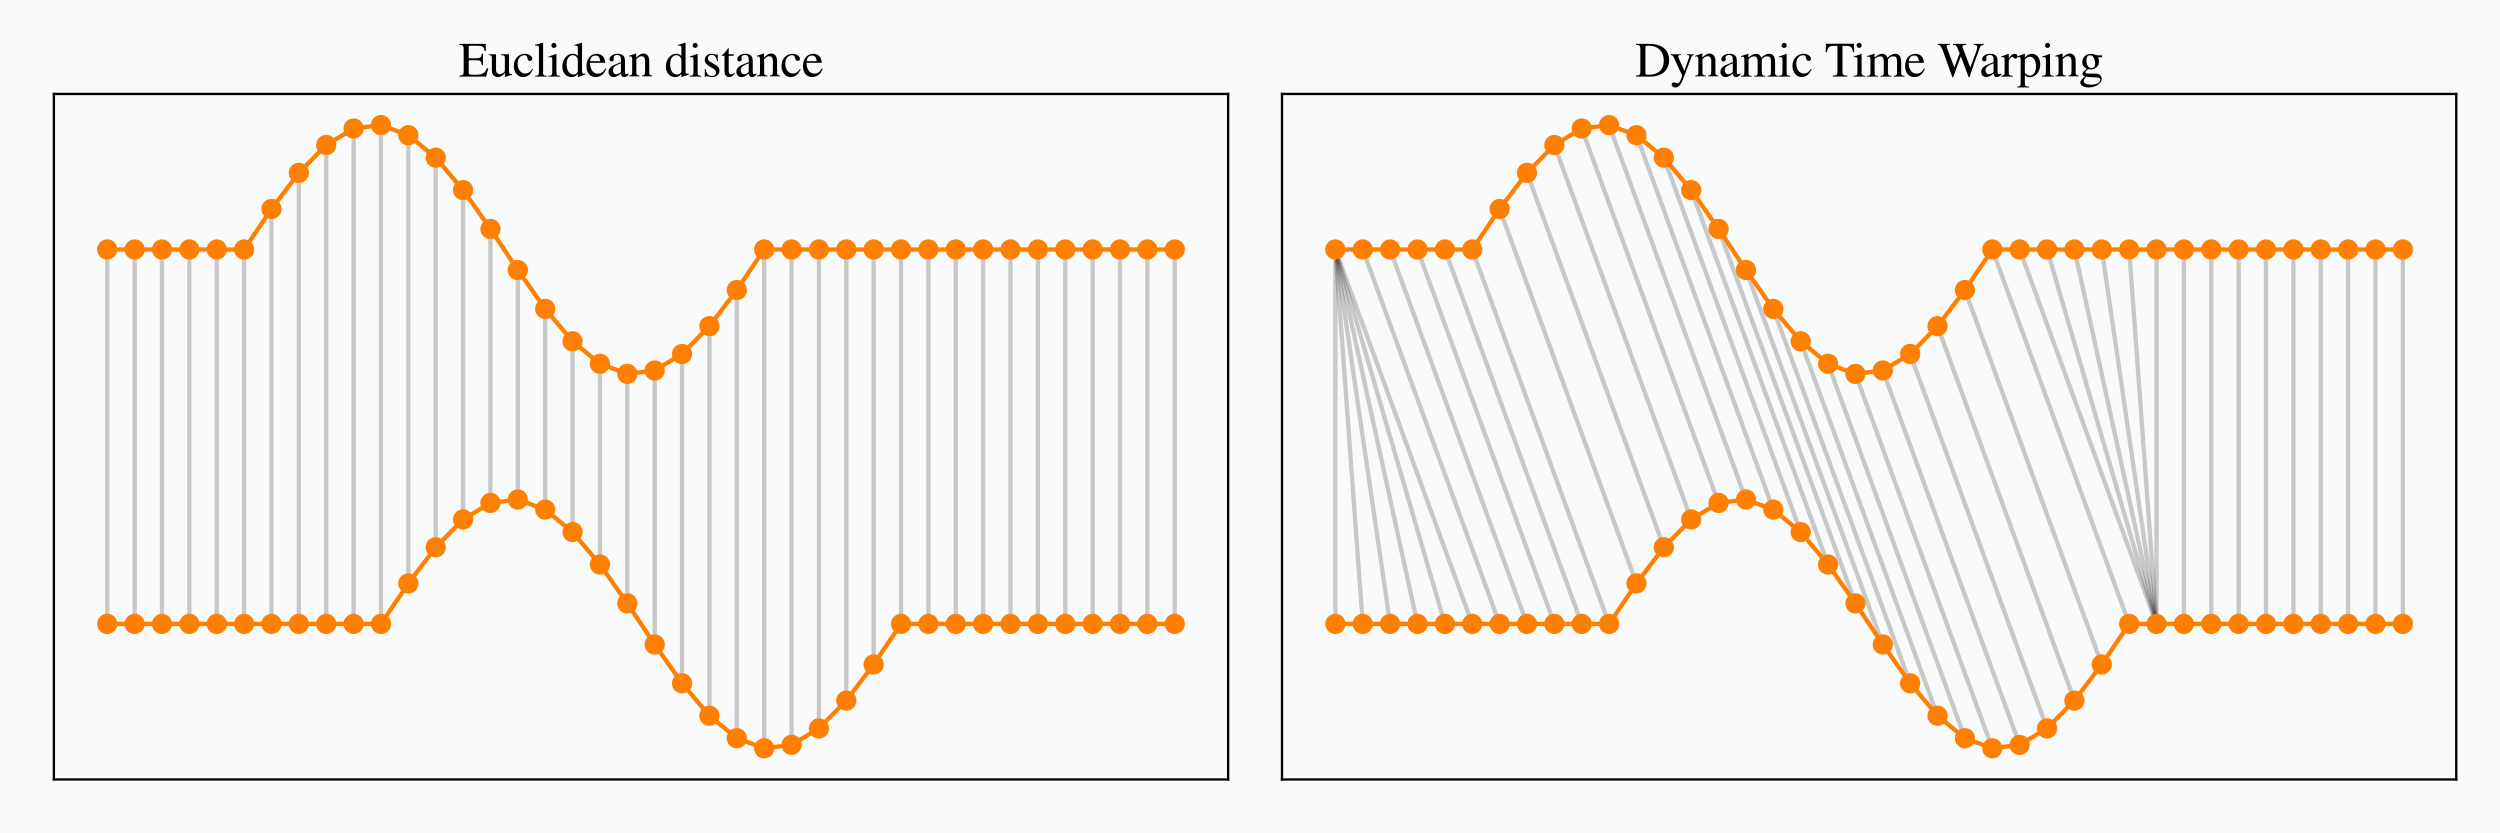 <?xml version="1.0" encoding="utf-8" standalone="no"?>
<!DOCTYPE svg PUBLIC "-//W3C//DTD SVG 1.1//EN"
  "http://www.w3.org/Graphics/SVG/1.1/DTD/svg11.dtd">
<svg height="288pt" version="1.1" viewBox="0 0 864 288" width="864pt" xmlns="http://www.w3.org/2000/svg" xmlns:xlink="http://www.w3.org/1999/xlink">
 <defs>
  <style type="text/css">*{stroke-linecap:butt;stroke-linejoin:round;}</style>
 </defs>
 <g id="figure_1">
  <g id="patch_1">
   <path d="M 0 288 
L 864 288 
L 864 0 
L 0 0 
z
" style="fill:#f9fafb;"/>
  </g>
  <g id="axes_1">
   <g id="patch_2">
    <path d="M 18.62 269.38 
L 424.44 269.38 
L 424.44 32.468 
L 18.62 32.468 
z
" style="fill:#f9fafb;"/>
   </g>
   <g id="line2d_1">
    <path clip-path="url(#p8b9b76ca3d)" d="M 37.066 86.223 
L 37.066 215.625 
" style="fill:none;stroke:#000000;stroke-linecap:square;stroke-opacity:0.2;stroke-width:1.5;"/>
   </g>
   <g id="line2d_2">
    <path clip-path="url(#p8b9b76ca3d)" d="M 46.526 86.223 
L 46.526 215.625 
" style="fill:none;stroke:#000000;stroke-linecap:square;stroke-opacity:0.2;stroke-width:1.5;"/>
   </g>
   <g id="line2d_3">
    <path clip-path="url(#p8b9b76ca3d)" d="M 55.986 86.223 
L 55.986 215.625 
" style="fill:none;stroke:#000000;stroke-linecap:square;stroke-opacity:0.2;stroke-width:1.5;"/>
   </g>
   <g id="line2d_4">
    <path clip-path="url(#p8b9b76ca3d)" d="M 65.445 86.223 
L 65.445 215.625 
" style="fill:none;stroke:#000000;stroke-linecap:square;stroke-opacity:0.2;stroke-width:1.5;"/>
   </g>
   <g id="line2d_5">
    <path clip-path="url(#p8b9b76ca3d)" d="M 74.905 86.223 
L 74.905 215.625 
" style="fill:none;stroke:#000000;stroke-linecap:square;stroke-opacity:0.2;stroke-width:1.5;"/>
   </g>
   <g id="line2d_6">
    <path clip-path="url(#p8b9b76ca3d)" d="M 84.365 86.223 
L 84.365 215.625 
" style="fill:none;stroke:#000000;stroke-linecap:square;stroke-opacity:0.2;stroke-width:1.5;"/>
   </g>
   <g id="line2d_7">
    <path clip-path="url(#p8b9b76ca3d)" d="M 93.824 72.217 
L 93.824 215.625 
" style="fill:none;stroke:#000000;stroke-linecap:square;stroke-opacity:0.2;stroke-width:1.5;"/>
   </g>
   <g id="line2d_8">
    <path clip-path="url(#p8b9b76ca3d)" d="M 103.284 59.73 
L 103.284 215.625 
" style="fill:none;stroke:#000000;stroke-linecap:square;stroke-opacity:0.2;stroke-width:1.5;"/>
   </g>
   <g id="line2d_9">
    <path clip-path="url(#p8b9b76ca3d)" d="M 112.744 50.113 
L 112.744 215.625 
" style="fill:none;stroke:#000000;stroke-linecap:square;stroke-opacity:0.2;stroke-width:1.5;"/>
   </g>
   <g id="line2d_10">
    <path clip-path="url(#p8b9b76ca3d)" d="M 122.203 44.409 
L 122.203 215.625 
" style="fill:none;stroke:#000000;stroke-linecap:square;stroke-opacity:0.2;stroke-width:1.5;"/>
   </g>
   <g id="line2d_11">
    <path clip-path="url(#p8b9b76ca3d)" d="M 131.663 43.236 
L 131.663 215.625 
" style="fill:none;stroke:#000000;stroke-linecap:square;stroke-opacity:0.2;stroke-width:1.5;"/>
   </g>
   <g id="line2d_12">
    <path clip-path="url(#p8b9b76ca3d)" d="M 141.123 46.722 
L 141.123 201.619 
" style="fill:none;stroke:#000000;stroke-linecap:square;stroke-opacity:0.2;stroke-width:1.5;"/>
   </g>
   <g id="line2d_13">
    <path clip-path="url(#p8b9b76ca3d)" d="M 150.582 54.488 
L 150.582 189.131 
" style="fill:none;stroke:#000000;stroke-linecap:square;stroke-opacity:0.2;stroke-width:1.5;"/>
   </g>
   <g id="line2d_14">
    <path clip-path="url(#p8b9b76ca3d)" d="M 160.042 65.694 
L 160.042 179.514 
" style="fill:none;stroke:#000000;stroke-linecap:square;stroke-opacity:0.2;stroke-width:1.5;"/>
   </g>
   <g id="line2d_15">
    <path clip-path="url(#p8b9b76ca3d)" d="M 169.502 79.123 
L 169.502 173.811 
" style="fill:none;stroke:#000000;stroke-linecap:square;stroke-opacity:0.2;stroke-width:1.5;"/>
   </g>
   <g id="line2d_16">
    <path clip-path="url(#p8b9b76ca3d)" d="M 178.961 93.323 
L 178.961 172.638 
" style="fill:none;stroke:#000000;stroke-linecap:square;stroke-opacity:0.2;stroke-width:1.5;"/>
   </g>
   <g id="line2d_17">
    <path clip-path="url(#p8b9b76ca3d)" d="M 188.421 106.752 
L 188.421 176.124 
" style="fill:none;stroke:#000000;stroke-linecap:square;stroke-opacity:0.2;stroke-width:1.5;"/>
   </g>
   <g id="line2d_18">
    <path clip-path="url(#p8b9b76ca3d)" d="M 197.881 117.958 
L 197.881 183.89 
" style="fill:none;stroke:#000000;stroke-linecap:square;stroke-opacity:0.2;stroke-width:1.5;"/>
   </g>
   <g id="line2d_19">
    <path clip-path="url(#p8b9b76ca3d)" d="M 207.34 125.724 
L 207.34 195.095 
" style="fill:none;stroke:#000000;stroke-linecap:square;stroke-opacity:0.2;stroke-width:1.5;"/>
   </g>
   <g id="line2d_20">
    <path clip-path="url(#p8b9b76ca3d)" d="M 216.8 129.21 
L 216.8 208.525 
" style="fill:none;stroke:#000000;stroke-linecap:square;stroke-opacity:0.2;stroke-width:1.5;"/>
   </g>
   <g id="line2d_21">
    <path clip-path="url(#p8b9b76ca3d)" d="M 226.26 128.037 
L 226.26 222.724 
" style="fill:none;stroke:#000000;stroke-linecap:square;stroke-opacity:0.2;stroke-width:1.5;"/>
   </g>
   <g id="line2d_22">
    <path clip-path="url(#p8b9b76ca3d)" d="M 235.72 122.333 
L 235.72 236.154 
" style="fill:none;stroke:#000000;stroke-linecap:square;stroke-opacity:0.2;stroke-width:1.5;"/>
   </g>
   <g id="line2d_23">
    <path clip-path="url(#p8b9b76ca3d)" d="M 245.179 112.716 
L 245.179 247.359 
" style="fill:none;stroke:#000000;stroke-linecap:square;stroke-opacity:0.2;stroke-width:1.5;"/>
   </g>
   <g id="line2d_24">
    <path clip-path="url(#p8b9b76ca3d)" d="M 254.639 100.229 
L 254.639 255.126 
" style="fill:none;stroke:#000000;stroke-linecap:square;stroke-opacity:0.2;stroke-width:1.5;"/>
   </g>
   <g id="line2d_25">
    <path clip-path="url(#p8b9b76ca3d)" d="M 264.099 86.223 
L 264.099 258.611 
" style="fill:none;stroke:#000000;stroke-linecap:square;stroke-opacity:0.2;stroke-width:1.5;"/>
   </g>
   <g id="line2d_26">
    <path clip-path="url(#p8b9b76ca3d)" d="M 273.558 86.223 
L 273.558 257.439 
" style="fill:none;stroke:#000000;stroke-linecap:square;stroke-opacity:0.2;stroke-width:1.5;"/>
   </g>
   <g id="line2d_27">
    <path clip-path="url(#p8b9b76ca3d)" d="M 283.018 86.223 
L 283.018 251.735 
" style="fill:none;stroke:#000000;stroke-linecap:square;stroke-opacity:0.2;stroke-width:1.5;"/>
   </g>
   <g id="line2d_28">
    <path clip-path="url(#p8b9b76ca3d)" d="M 292.478 86.223 
L 292.478 242.118 
" style="fill:none;stroke:#000000;stroke-linecap:square;stroke-opacity:0.2;stroke-width:1.5;"/>
   </g>
   <g id="line2d_29">
    <path clip-path="url(#p8b9b76ca3d)" d="M 301.937 86.223 
L 301.937 229.63 
" style="fill:none;stroke:#000000;stroke-linecap:square;stroke-opacity:0.2;stroke-width:1.5;"/>
   </g>
   <g id="line2d_30">
    <path clip-path="url(#p8b9b76ca3d)" d="M 311.397 86.223 
L 311.397 215.625 
" style="fill:none;stroke:#000000;stroke-linecap:square;stroke-opacity:0.2;stroke-width:1.5;"/>
   </g>
   <g id="line2d_31">
    <path clip-path="url(#p8b9b76ca3d)" d="M 320.857 86.223 
L 320.857 215.625 
" style="fill:none;stroke:#000000;stroke-linecap:square;stroke-opacity:0.2;stroke-width:1.5;"/>
   </g>
   <g id="line2d_32">
    <path clip-path="url(#p8b9b76ca3d)" d="M 330.316 86.223 
L 330.316 215.625 
" style="fill:none;stroke:#000000;stroke-linecap:square;stroke-opacity:0.2;stroke-width:1.5;"/>
   </g>
   <g id="line2d_33">
    <path clip-path="url(#p8b9b76ca3d)" d="M 339.776 86.223 
L 339.776 215.625 
" style="fill:none;stroke:#000000;stroke-linecap:square;stroke-opacity:0.2;stroke-width:1.5;"/>
   </g>
   <g id="line2d_34">
    <path clip-path="url(#p8b9b76ca3d)" d="M 349.236 86.223 
L 349.236 215.625 
" style="fill:none;stroke:#000000;stroke-linecap:square;stroke-opacity:0.2;stroke-width:1.5;"/>
   </g>
   <g id="line2d_35">
    <path clip-path="url(#p8b9b76ca3d)" d="M 358.695 86.223 
L 358.695 215.625 
" style="fill:none;stroke:#000000;stroke-linecap:square;stroke-opacity:0.2;stroke-width:1.5;"/>
   </g>
   <g id="line2d_36">
    <path clip-path="url(#p8b9b76ca3d)" d="M 368.155 86.223 
L 368.155 215.625 
" style="fill:none;stroke:#000000;stroke-linecap:square;stroke-opacity:0.2;stroke-width:1.5;"/>
   </g>
   <g id="line2d_37">
    <path clip-path="url(#p8b9b76ca3d)" d="M 377.615 86.223 
L 377.615 215.625 
" style="fill:none;stroke:#000000;stroke-linecap:square;stroke-opacity:0.2;stroke-width:1.5;"/>
   </g>
   <g id="line2d_38">
    <path clip-path="url(#p8b9b76ca3d)" d="M 387.074 86.223 
L 387.074 215.625 
" style="fill:none;stroke:#000000;stroke-linecap:square;stroke-opacity:0.2;stroke-width:1.5;"/>
   </g>
   <g id="line2d_39">
    <path clip-path="url(#p8b9b76ca3d)" d="M 396.534 86.223 
L 396.534 215.625 
" style="fill:none;stroke:#000000;stroke-linecap:square;stroke-opacity:0.2;stroke-width:1.5;"/>
   </g>
   <g id="line2d_40">
    <path clip-path="url(#p8b9b76ca3d)" d="M 405.994 86.223 
L 405.994 215.625 
" style="fill:none;stroke:#000000;stroke-linecap:square;stroke-opacity:0.2;stroke-width:1.5;"/>
   </g>
   <g id="line2d_41">
    <path clip-path="url(#p8b9b76ca3d)" d="M 37.066 86.223 
L 46.526 86.223 
L 55.986 86.223 
L 65.445 86.223 
L 74.905 86.223 
L 84.365 86.223 
L 93.824 72.217 
L 103.284 59.73 
L 112.744 50.113 
L 122.203 44.409 
L 131.663 43.236 
L 141.123 46.722 
L 150.582 54.488 
L 160.042 65.694 
L 169.502 79.123 
L 178.961 93.323 
L 188.421 106.752 
L 197.881 117.958 
L 207.34 125.724 
L 216.8 129.21 
L 226.26 128.037 
L 235.72 122.333 
L 245.179 112.716 
L 254.639 100.229 
L 264.099 86.223 
L 273.558 86.223 
L 283.018 86.223 
L 292.478 86.223 
L 301.937 86.223 
L 311.397 86.223 
L 320.857 86.223 
L 330.316 86.223 
L 339.776 86.223 
L 349.236 86.223 
L 358.695 86.223 
L 368.155 86.223 
L 377.615 86.223 
L 387.074 86.223 
L 396.534 86.223 
L 405.994 86.223 
" style="fill:none;stroke:#ff7f00;stroke-linecap:square;stroke-width:1.5;"/>
    <defs>
     <path d="M 0 3 
C 0.796 3 1.559 2.684 2.121 2.121 
C 2.684 1.559 3 0.796 3 0 
C 3 -0.796 2.684 -1.559 2.121 -2.121 
C 1.559 -2.684 0.796 -3 0 -3 
C -0.796 -3 -1.559 -2.684 -2.121 -2.121 
C -2.684 -1.559 -3 -0.796 -3 0 
C -3 0.796 -2.684 1.559 -2.121 2.121 
C -1.559 2.684 -0.796 3 0 3 
z
" id="m824c0f3d3b" style="stroke:#ff7f00;"/>
    </defs>
    <g clip-path="url(#p8b9b76ca3d)">
     <use style="fill:#ff7f00;stroke:#ff7f00;" x="37.066" xlink:href="#m824c0f3d3b" y="86.223"/>
     <use style="fill:#ff7f00;stroke:#ff7f00;" x="46.526" xlink:href="#m824c0f3d3b" y="86.223"/>
     <use style="fill:#ff7f00;stroke:#ff7f00;" x="55.986" xlink:href="#m824c0f3d3b" y="86.223"/>
     <use style="fill:#ff7f00;stroke:#ff7f00;" x="65.445" xlink:href="#m824c0f3d3b" y="86.223"/>
     <use style="fill:#ff7f00;stroke:#ff7f00;" x="74.905" xlink:href="#m824c0f3d3b" y="86.223"/>
     <use style="fill:#ff7f00;stroke:#ff7f00;" x="84.365" xlink:href="#m824c0f3d3b" y="86.223"/>
     <use style="fill:#ff7f00;stroke:#ff7f00;" x="93.824" xlink:href="#m824c0f3d3b" y="72.217"/>
     <use style="fill:#ff7f00;stroke:#ff7f00;" x="103.284" xlink:href="#m824c0f3d3b" y="59.73"/>
     <use style="fill:#ff7f00;stroke:#ff7f00;" x="112.744" xlink:href="#m824c0f3d3b" y="50.113"/>
     <use style="fill:#ff7f00;stroke:#ff7f00;" x="122.203" xlink:href="#m824c0f3d3b" y="44.409"/>
     <use style="fill:#ff7f00;stroke:#ff7f00;" x="131.663" xlink:href="#m824c0f3d3b" y="43.236"/>
     <use style="fill:#ff7f00;stroke:#ff7f00;" x="141.123" xlink:href="#m824c0f3d3b" y="46.722"/>
     <use style="fill:#ff7f00;stroke:#ff7f00;" x="150.582" xlink:href="#m824c0f3d3b" y="54.488"/>
     <use style="fill:#ff7f00;stroke:#ff7f00;" x="160.042" xlink:href="#m824c0f3d3b" y="65.694"/>
     <use style="fill:#ff7f00;stroke:#ff7f00;" x="169.502" xlink:href="#m824c0f3d3b" y="79.123"/>
     <use style="fill:#ff7f00;stroke:#ff7f00;" x="178.961" xlink:href="#m824c0f3d3b" y="93.323"/>
     <use style="fill:#ff7f00;stroke:#ff7f00;" x="188.421" xlink:href="#m824c0f3d3b" y="106.752"/>
     <use style="fill:#ff7f00;stroke:#ff7f00;" x="197.881" xlink:href="#m824c0f3d3b" y="117.958"/>
     <use style="fill:#ff7f00;stroke:#ff7f00;" x="207.34" xlink:href="#m824c0f3d3b" y="125.724"/>
     <use style="fill:#ff7f00;stroke:#ff7f00;" x="216.8" xlink:href="#m824c0f3d3b" y="129.21"/>
     <use style="fill:#ff7f00;stroke:#ff7f00;" x="226.26" xlink:href="#m824c0f3d3b" y="128.037"/>
     <use style="fill:#ff7f00;stroke:#ff7f00;" x="235.72" xlink:href="#m824c0f3d3b" y="122.333"/>
     <use style="fill:#ff7f00;stroke:#ff7f00;" x="245.179" xlink:href="#m824c0f3d3b" y="112.716"/>
     <use style="fill:#ff7f00;stroke:#ff7f00;" x="254.639" xlink:href="#m824c0f3d3b" y="100.229"/>
     <use style="fill:#ff7f00;stroke:#ff7f00;" x="264.099" xlink:href="#m824c0f3d3b" y="86.223"/>
     <use style="fill:#ff7f00;stroke:#ff7f00;" x="273.558" xlink:href="#m824c0f3d3b" y="86.223"/>
     <use style="fill:#ff7f00;stroke:#ff7f00;" x="283.018" xlink:href="#m824c0f3d3b" y="86.223"/>
     <use style="fill:#ff7f00;stroke:#ff7f00;" x="292.478" xlink:href="#m824c0f3d3b" y="86.223"/>
     <use style="fill:#ff7f00;stroke:#ff7f00;" x="301.937" xlink:href="#m824c0f3d3b" y="86.223"/>
     <use style="fill:#ff7f00;stroke:#ff7f00;" x="311.397" xlink:href="#m824c0f3d3b" y="86.223"/>
     <use style="fill:#ff7f00;stroke:#ff7f00;" x="320.857" xlink:href="#m824c0f3d3b" y="86.223"/>
     <use style="fill:#ff7f00;stroke:#ff7f00;" x="330.316" xlink:href="#m824c0f3d3b" y="86.223"/>
     <use style="fill:#ff7f00;stroke:#ff7f00;" x="339.776" xlink:href="#m824c0f3d3b" y="86.223"/>
     <use style="fill:#ff7f00;stroke:#ff7f00;" x="349.236" xlink:href="#m824c0f3d3b" y="86.223"/>
     <use style="fill:#ff7f00;stroke:#ff7f00;" x="358.695" xlink:href="#m824c0f3d3b" y="86.223"/>
     <use style="fill:#ff7f00;stroke:#ff7f00;" x="368.155" xlink:href="#m824c0f3d3b" y="86.223"/>
     <use style="fill:#ff7f00;stroke:#ff7f00;" x="377.615" xlink:href="#m824c0f3d3b" y="86.223"/>
     <use style="fill:#ff7f00;stroke:#ff7f00;" x="387.074" xlink:href="#m824c0f3d3b" y="86.223"/>
     <use style="fill:#ff7f00;stroke:#ff7f00;" x="396.534" xlink:href="#m824c0f3d3b" y="86.223"/>
     <use style="fill:#ff7f00;stroke:#ff7f00;" x="405.994" xlink:href="#m824c0f3d3b" y="86.223"/>
    </g>
   </g>
   <g id="line2d_42">
    <path clip-path="url(#p8b9b76ca3d)" d="M 37.066 215.625 
L 46.526 215.625 
L 55.986 215.625 
L 65.445 215.625 
L 74.905 215.625 
L 84.365 215.625 
L 93.824 215.625 
L 103.284 215.625 
L 112.744 215.625 
L 122.203 215.625 
L 131.663 215.625 
L 141.123 201.619 
L 150.582 189.131 
L 160.042 179.514 
L 169.502 173.811 
L 178.961 172.638 
L 188.421 176.124 
L 197.881 183.89 
L 207.34 195.095 
L 216.8 208.525 
L 226.26 222.724 
L 235.72 236.154 
L 245.179 247.359 
L 254.639 255.126 
L 264.099 258.611 
L 273.558 257.439 
L 283.018 251.735 
L 292.478 242.118 
L 301.937 229.63 
L 311.397 215.625 
L 320.857 215.625 
L 330.316 215.625 
L 339.776 215.625 
L 349.236 215.625 
L 358.695 215.625 
L 368.155 215.625 
L 377.615 215.625 
L 387.074 215.625 
L 396.534 215.625 
L 405.994 215.625 
" style="fill:none;stroke:#ff7f00;stroke-linecap:square;stroke-width:1.5;"/>
    <g clip-path="url(#p8b9b76ca3d)">
     <use style="fill:#ff7f00;stroke:#ff7f00;" x="37.066" xlink:href="#m824c0f3d3b" y="215.625"/>
     <use style="fill:#ff7f00;stroke:#ff7f00;" x="46.526" xlink:href="#m824c0f3d3b" y="215.625"/>
     <use style="fill:#ff7f00;stroke:#ff7f00;" x="55.986" xlink:href="#m824c0f3d3b" y="215.625"/>
     <use style="fill:#ff7f00;stroke:#ff7f00;" x="65.445" xlink:href="#m824c0f3d3b" y="215.625"/>
     <use style="fill:#ff7f00;stroke:#ff7f00;" x="74.905" xlink:href="#m824c0f3d3b" y="215.625"/>
     <use style="fill:#ff7f00;stroke:#ff7f00;" x="84.365" xlink:href="#m824c0f3d3b" y="215.625"/>
     <use style="fill:#ff7f00;stroke:#ff7f00;" x="93.824" xlink:href="#m824c0f3d3b" y="215.625"/>
     <use style="fill:#ff7f00;stroke:#ff7f00;" x="103.284" xlink:href="#m824c0f3d3b" y="215.625"/>
     <use style="fill:#ff7f00;stroke:#ff7f00;" x="112.744" xlink:href="#m824c0f3d3b" y="215.625"/>
     <use style="fill:#ff7f00;stroke:#ff7f00;" x="122.203" xlink:href="#m824c0f3d3b" y="215.625"/>
     <use style="fill:#ff7f00;stroke:#ff7f00;" x="131.663" xlink:href="#m824c0f3d3b" y="215.625"/>
     <use style="fill:#ff7f00;stroke:#ff7f00;" x="141.123" xlink:href="#m824c0f3d3b" y="201.619"/>
     <use style="fill:#ff7f00;stroke:#ff7f00;" x="150.582" xlink:href="#m824c0f3d3b" y="189.131"/>
     <use style="fill:#ff7f00;stroke:#ff7f00;" x="160.042" xlink:href="#m824c0f3d3b" y="179.514"/>
     <use style="fill:#ff7f00;stroke:#ff7f00;" x="169.502" xlink:href="#m824c0f3d3b" y="173.811"/>
     <use style="fill:#ff7f00;stroke:#ff7f00;" x="178.961" xlink:href="#m824c0f3d3b" y="172.638"/>
     <use style="fill:#ff7f00;stroke:#ff7f00;" x="188.421" xlink:href="#m824c0f3d3b" y="176.124"/>
     <use style="fill:#ff7f00;stroke:#ff7f00;" x="197.881" xlink:href="#m824c0f3d3b" y="183.89"/>
     <use style="fill:#ff7f00;stroke:#ff7f00;" x="207.34" xlink:href="#m824c0f3d3b" y="195.095"/>
     <use style="fill:#ff7f00;stroke:#ff7f00;" x="216.8" xlink:href="#m824c0f3d3b" y="208.525"/>
     <use style="fill:#ff7f00;stroke:#ff7f00;" x="226.26" xlink:href="#m824c0f3d3b" y="222.724"/>
     <use style="fill:#ff7f00;stroke:#ff7f00;" x="235.72" xlink:href="#m824c0f3d3b" y="236.154"/>
     <use style="fill:#ff7f00;stroke:#ff7f00;" x="245.179" xlink:href="#m824c0f3d3b" y="247.359"/>
     <use style="fill:#ff7f00;stroke:#ff7f00;" x="254.639" xlink:href="#m824c0f3d3b" y="255.126"/>
     <use style="fill:#ff7f00;stroke:#ff7f00;" x="264.099" xlink:href="#m824c0f3d3b" y="258.611"/>
     <use style="fill:#ff7f00;stroke:#ff7f00;" x="273.558" xlink:href="#m824c0f3d3b" y="257.439"/>
     <use style="fill:#ff7f00;stroke:#ff7f00;" x="283.018" xlink:href="#m824c0f3d3b" y="251.735"/>
     <use style="fill:#ff7f00;stroke:#ff7f00;" x="292.478" xlink:href="#m824c0f3d3b" y="242.118"/>
     <use style="fill:#ff7f00;stroke:#ff7f00;" x="301.937" xlink:href="#m824c0f3d3b" y="229.63"/>
     <use style="fill:#ff7f00;stroke:#ff7f00;" x="311.397" xlink:href="#m824c0f3d3b" y="215.625"/>
     <use style="fill:#ff7f00;stroke:#ff7f00;" x="320.857" xlink:href="#m824c0f3d3b" y="215.625"/>
     <use style="fill:#ff7f00;stroke:#ff7f00;" x="330.316" xlink:href="#m824c0f3d3b" y="215.625"/>
     <use style="fill:#ff7f00;stroke:#ff7f00;" x="339.776" xlink:href="#m824c0f3d3b" y="215.625"/>
     <use style="fill:#ff7f00;stroke:#ff7f00;" x="349.236" xlink:href="#m824c0f3d3b" y="215.625"/>
     <use style="fill:#ff7f00;stroke:#ff7f00;" x="358.695" xlink:href="#m824c0f3d3b" y="215.625"/>
     <use style="fill:#ff7f00;stroke:#ff7f00;" x="368.155" xlink:href="#m824c0f3d3b" y="215.625"/>
     <use style="fill:#ff7f00;stroke:#ff7f00;" x="377.615" xlink:href="#m824c0f3d3b" y="215.625"/>
     <use style="fill:#ff7f00;stroke:#ff7f00;" x="387.074" xlink:href="#m824c0f3d3b" y="215.625"/>
     <use style="fill:#ff7f00;stroke:#ff7f00;" x="396.534" xlink:href="#m824c0f3d3b" y="215.625"/>
     <use style="fill:#ff7f00;stroke:#ff7f00;" x="405.994" xlink:href="#m824c0f3d3b" y="215.625"/>
    </g>
   </g>
   <g id="matplotlib.axis_1"/>
   <g id="matplotlib.axis_2"/>
   <g id="patch_3">
    <path d="M 18.62 269.38 
L 18.62 32.468 
" style="fill:none;stroke:#000000;stroke-linecap:square;stroke-linejoin:miter;stroke-width:0.8;"/>
   </g>
   <g id="patch_4">
    <path d="M 424.44 269.38 
L 424.44 32.468 
" style="fill:none;stroke:#000000;stroke-linecap:square;stroke-linejoin:miter;stroke-width:0.8;"/>
   </g>
   <g id="patch_5">
    <path d="M 18.62 269.38 
L 424.44 269.38 
" style="fill:none;stroke:#000000;stroke-linecap:square;stroke-linejoin:miter;stroke-width:0.8;"/>
   </g>
   <g id="patch_6">
    <path d="M 18.62 32.468 
L 424.44 32.468 
" style="fill:none;stroke:#000000;stroke-linecap:square;stroke-linejoin:miter;stroke-width:0.8;"/>
   </g>
   <g id="text_1">
    <!-- Euclidean distance -->
    <g transform="translate(158.549 26.468)scale(0.168 -0.168)">
     <defs>
      <path d="M 3821 1078 
L 3642 1078 
C 3322 389 3046 237 2131 237 
L 1958 237 
C 1645 237 1376 269 1331 315 
C 1299 334 1286 404 1286 514 
L 1286 2106 
L 2272 2106 
C 2797 2106 2893 2020 2976 1472 
L 3123 1472 
L 3123 2957 
L 2976 2957 
C 2931 2703 2906 2610 2835 2523 
C 2752 2417 2573 2368 2272 2368 
L 1286 2368 
L 1286 3766 
C 1286 3943 1325 3981 1498 3981 
L 2362 3981 
C 3085 3981 3226 3886 3334 3314 
L 3494 3314 
L 3475 4224 
L 77 4224 
L 77 4102 
C 550 4064 634 3974 634 3525 
L 634 679 
C 634 230 544 134 77 134 
L 77 0 
L 3533 0 
L 3821 1078 
z
" id="NimbusRomNo9L-Regu-45" transform="scale(0.016)"/>
      <path d="M 3066 320 
L 3034 320 
C 2739 320 2669 390 2669 685 
L 2669 2880 
L 1658 2880 
L 1658 2758 
C 2054 2758 2131 2694 2131 2375 
L 2131 875 
C 2131 697 2099 607 2010 537 
C 1837 397 1638 320 1446 320 
C 1197 320 992 537 992 805 
L 992 2880 
L 58 2880 
L 58 2778 
C 365 2778 454 2682 454 2387 
L 454 770 
C 454 263 762 -64 1229 -64 
C 1466 -64 1715 38 1888 211 
L 2163 486 
L 2163 -45 
L 2189 -58 
C 2509 70 2739 141 3066 230 
L 3066 320 
z
" id="NimbusRomNo9L-Regu-75" transform="scale(0.016)"/>
      <path d="M 2547 998 
C 2240 550 2010 397 1645 397 
C 1062 397 653 909 653 1645 
C 653 2304 1005 2758 1523 2758 
C 1754 2758 1837 2688 1901 2451 
L 1939 2310 
C 1990 2131 2106 2016 2240 2016 
C 2406 2016 2547 2138 2547 2285 
C 2547 2643 2099 2944 1562 2944 
C 1248 2944 922 2816 659 2586 
C 339 2304 160 1869 160 1363 
C 160 531 666 -64 1376 -64 
C 1664 -64 1920 38 2150 237 
C 2323 390 2445 563 2637 941 
L 2547 998 
z
" id="NimbusRomNo9L-Regu-63" transform="scale(0.016)"/>
      <path d="M 122 4000 
L 160 4000 
C 230 4000 307 4000 358 4000 
C 563 4000 627 3910 627 3610 
L 627 557 
C 627 211 538 128 134 96 
L 134 0 
L 1645 0 
L 1645 109 
C 1242 109 1165 173 1165 528 
L 1165 4371 
L 1139 4384 
C 806 4275 563 4211 122 4103 
L 122 4000 
z
" id="NimbusRomNo9L-Regu-6c" transform="scale(0.016)"/>
      <path d="M 1120 2929 
L 128 2579 
L 128 2484 
L 179 2490 
C 256 2502 339 2509 397 2509 
C 550 2509 608 2406 608 2125 
L 608 640 
C 608 179 544 109 102 109 
L 102 0 
L 1619 0 
L 1619 96 
C 1197 128 1146 191 1146 650 
L 1146 2910 
L 1120 2929 
z
M 819 4352 
C 646 4352 499 4205 499 4026 
C 499 3847 640 3699 819 3699 
C 1005 3699 1152 3840 1152 4026 
C 1152 4205 1005 4352 819 4352 
z
" id="NimbusRomNo9L-Regu-69" transform="scale(0.016)"/>
      <path d="M 2202 -64 
L 3142 269 
L 3142 365 
C 3027 365 3014 365 2995 365 
C 2765 365 2714 435 2714 731 
L 2714 4364 
L 2682 4377 
C 2374 4268 2150 4204 1741 4096 
L 1741 3994 
C 1792 4000 1830 4000 1882 4000 
C 2118 4000 2176 3936 2176 3672 
L 2176 2669 
C 1933 2874 1760 2944 1504 2944 
C 768 2944 173 2221 173 1312 
C 173 493 653 -64 1357 -64 
C 1715 -64 1958 64 2176 365 
L 2176 -45 
L 2202 -64 
z
M 2176 653 
C 2176 608 2131 531 2067 461 
C 1952 333 1792 269 1606 269 
C 1075 269 723 781 723 1568 
C 723 2291 1037 2765 1523 2765 
C 1862 2765 2176 2464 2176 2125 
L 2176 653 
z
" id="NimbusRomNo9L-Regu-64" transform="scale(0.016)"/>
      <path d="M 2611 1053 
C 2304 564 2029 378 1619 378 
C 1254 378 979 564 794 930 
C 678 1174 634 1386 621 1779 
L 2592 1779 
C 2541 2193 2477 2377 2317 2581 
C 2125 2811 1830 2944 1498 2944 
C 1178 2944 877 2829 634 2611 
C 333 2349 160 1894 160 1370 
C 160 486 621 -64 1357 -64 
C 1965 -64 2445 315 2714 1008 
L 2611 1053 
z
M 634 1984 
C 704 2479 922 2714 1312 2714 
C 1702 2714 1856 2535 1939 1984 
L 634 1984 
z
" id="NimbusRomNo9L-Regu-65" transform="scale(0.016)"/>
      <path d="M 2829 423 
C 2720 333 2643 301 2547 301 
C 2400 301 2355 390 2355 672 
L 2355 1920 
C 2355 2253 2323 2438 2227 2592 
C 2086 2822 1811 2944 1434 2944 
C 832 2944 358 2630 358 2227 
C 358 2080 486 1952 634 1952 
C 787 1952 922 2080 922 2221 
C 922 2246 915 2278 909 2323 
C 896 2381 890 2432 890 2477 
C 890 2650 1094 2790 1350 2790 
C 1664 2790 1837 2605 1837 2259 
L 1837 1869 
C 851 1472 742 1421 467 1178 
C 326 1050 237 832 237 621 
C 237 218 518 -64 909 -64 
C 1190 -64 1453 70 1843 403 
C 1875 70 1990 -64 2253 -64 
C 2470 -64 2605 13 2829 256 
L 2829 423 
z
M 1837 783 
C 1837 584 1805 526 1670 449 
C 1517 359 1338 301 1203 301 
C 979 301 800 520 800 796 
L 800 822 
C 800 1201 1062 1433 1837 1715 
L 1837 783 
z
" id="NimbusRomNo9L-Regu-61" transform="scale(0.016)"/>
      <path d="M 102 2579 
C 141 2598 205 2605 275 2605 
C 454 2605 512 2509 512 2195 
L 512 608 
C 512 243 442 154 115 128 
L 115 32 
L 1472 32 
L 1472 128 
C 1146 154 1050 230 1050 461 
L 1050 2259 
C 1357 2547 1498 2624 1709 2624 
C 2022 2624 2176 2426 2176 2003 
L 2176 666 
C 2176 262 2093 154 1773 128 
L 1773 32 
L 3104 32 
L 3104 128 
C 2790 160 2714 237 2714 550 
L 2714 2016 
C 2714 2618 2432 2976 1958 2976 
C 1664 2976 1466 2867 1030 2458 
L 1030 2963 
L 986 2976 
C 672 2861 454 2790 102 2688 
L 102 2579 
z
" id="NimbusRomNo9L-Regu-6e" transform="scale(0.016)"/>
      <path d="M 2016 2010 
L 1990 2880 
L 1920 2880 
L 1907 2867 
C 1850 2822 1843 2816 1818 2816 
C 1779 2816 1715 2829 1645 2861 
C 1504 2915 1363 2944 1197 2944 
C 691 2944 326 2616 326 2154 
C 326 1796 531 1539 1075 1231 
L 1446 1020 
C 1670 892 1779 737 1779 539 
C 1779 256 1574 77 1248 77 
C 1030 77 832 159 710 298 
C 576 455 518 600 435 960 
L 333 960 
L 333 -39 
L 416 -39 
C 461 33 486 48 563 48 
C 621 48 710 35 858 -2 
C 1037 -39 1210 -64 1325 -64 
C 1818 -64 2227 308 2227 757 
C 2227 1077 2074 1289 1690 1520 
L 998 1930 
C 819 2033 723 2194 723 2367 
C 723 2624 922 2803 1216 2803 
C 1581 2803 1773 2583 1920 2010 
L 2016 2010 
z
" id="NimbusRomNo9L-Regu-73" transform="scale(0.016)"/>
      <path d="M 1632 2880 
L 986 2880 
L 986 3622 
C 986 3686 979 3706 941 3706 
C 896 3648 858 3590 813 3526 
C 570 3174 294 2867 192 2841 
C 122 2794 83 2748 83 2715 
C 83 2695 90 2682 109 2682 
L 448 2682 
L 448 751 
C 448 212 640 -64 1018 -64 
C 1331 -64 1574 90 1786 423 
L 1702 493 
C 1568 333 1459 269 1318 269 
C 1082 269 986 443 986 847 
L 986 2682 
L 1632 2682 
L 1632 2880 
z
" id="NimbusRomNo9L-Regu-74" transform="scale(0.016)"/>
     </defs>
     <use transform="scale(0.996)" xlink:href="#NimbusRomNo9L-Regu-45"/>
     <use transform="translate(60.872 0)scale(0.996)" xlink:href="#NimbusRomNo9L-Regu-75"/>
     <use transform="translate(110.685 0)scale(0.996)" xlink:href="#NimbusRomNo9L-Regu-63"/>
     <use transform="translate(154.918 0)scale(0.996)" xlink:href="#NimbusRomNo9L-Regu-6c"/>
     <use transform="translate(182.614 0)scale(0.996)" xlink:href="#NimbusRomNo9L-Regu-69"/>
     <use transform="translate(210.309 0)scale(0.996)" xlink:href="#NimbusRomNo9L-Regu-64"/>
     <use transform="translate(260.122 0)scale(0.996)" xlink:href="#NimbusRomNo9L-Regu-65"/>
     <use transform="translate(304.356 0)scale(0.996)" xlink:href="#NimbusRomNo9L-Regu-61"/>
     <use transform="translate(348.589 0)scale(0.996)" xlink:href="#NimbusRomNo9L-Regu-6e"/>
     <use transform="translate(423.309 0)scale(0.996)" xlink:href="#NimbusRomNo9L-Regu-64"/>
     <use transform="translate(473.122 0)scale(0.996)" xlink:href="#NimbusRomNo9L-Regu-69"/>
     <use transform="translate(500.817 0)scale(0.996)" xlink:href="#NimbusRomNo9L-Regu-73"/>
     <use transform="translate(539.571 0)scale(0.996)" xlink:href="#NimbusRomNo9L-Regu-74"/>
     <use transform="translate(567.266 0)scale(0.996)" xlink:href="#NimbusRomNo9L-Regu-61"/>
     <use transform="translate(611.5 0)scale(0.996)" xlink:href="#NimbusRomNo9L-Regu-6e"/>
     <use transform="translate(661.313 0)scale(0.996)" xlink:href="#NimbusRomNo9L-Regu-63"/>
     <use transform="translate(705.546 0)scale(0.996)" xlink:href="#NimbusRomNo9L-Regu-65"/>
    </g>
   </g>
  </g>
  <g id="axes_2">
   <g id="patch_7">
    <path d="M 443.06 269.38 
L 848.88 269.38 
L 848.88 32.468 
L 443.06 32.468 
z
" style="fill:#f9fafb;"/>
   </g>
   <g id="line2d_43">
    <path clip-path="url(#p7832112c49)" d="M 461.506 86.223 
L 461.506 215.625 
" style="fill:none;stroke:#000000;stroke-linecap:square;stroke-opacity:0.2;stroke-width:1.5;"/>
   </g>
   <g id="line2d_44">
    <path clip-path="url(#p7832112c49)" d="M 461.506 86.223 
L 470.966 215.625 
" style="fill:none;stroke:#000000;stroke-linecap:square;stroke-opacity:0.2;stroke-width:1.5;"/>
   </g>
   <g id="line2d_45">
    <path clip-path="url(#p7832112c49)" d="M 461.506 86.223 
L 480.426 215.625 
" style="fill:none;stroke:#000000;stroke-linecap:square;stroke-opacity:0.2;stroke-width:1.5;"/>
   </g>
   <g id="line2d_46">
    <path clip-path="url(#p7832112c49)" d="M 461.506 86.223 
L 489.885 215.625 
" style="fill:none;stroke:#000000;stroke-linecap:square;stroke-opacity:0.2;stroke-width:1.5;"/>
   </g>
   <g id="line2d_47">
    <path clip-path="url(#p7832112c49)" d="M 461.506 86.223 
L 499.345 215.625 
" style="fill:none;stroke:#000000;stroke-linecap:square;stroke-opacity:0.2;stroke-width:1.5;"/>
   </g>
   <g id="line2d_48">
    <path clip-path="url(#p7832112c49)" d="M 461.506 86.223 
L 508.805 215.625 
" style="fill:none;stroke:#000000;stroke-linecap:square;stroke-opacity:0.2;stroke-width:1.5;"/>
   </g>
   <g id="line2d_49">
    <path clip-path="url(#p7832112c49)" d="M 470.966 86.223 
L 518.264 215.625 
" style="fill:none;stroke:#000000;stroke-linecap:square;stroke-opacity:0.2;stroke-width:1.5;"/>
   </g>
   <g id="line2d_50">
    <path clip-path="url(#p7832112c49)" d="M 480.426 86.223 
L 527.724 215.625 
" style="fill:none;stroke:#000000;stroke-linecap:square;stroke-opacity:0.2;stroke-width:1.5;"/>
   </g>
   <g id="line2d_51">
    <path clip-path="url(#p7832112c49)" d="M 489.885 86.223 
L 537.184 215.625 
" style="fill:none;stroke:#000000;stroke-linecap:square;stroke-opacity:0.2;stroke-width:1.5;"/>
   </g>
   <g id="line2d_52">
    <path clip-path="url(#p7832112c49)" d="M 499.345 86.223 
L 546.643 215.625 
" style="fill:none;stroke:#000000;stroke-linecap:square;stroke-opacity:0.2;stroke-width:1.5;"/>
   </g>
   <g id="line2d_53">
    <path clip-path="url(#p7832112c49)" d="M 508.805 86.223 
L 556.103 215.625 
" style="fill:none;stroke:#000000;stroke-linecap:square;stroke-opacity:0.2;stroke-width:1.5;"/>
   </g>
   <g id="line2d_54">
    <path clip-path="url(#p7832112c49)" d="M 518.264 72.217 
L 565.563 201.619 
" style="fill:none;stroke:#000000;stroke-linecap:square;stroke-opacity:0.2;stroke-width:1.5;"/>
   </g>
   <g id="line2d_55">
    <path clip-path="url(#p7832112c49)" d="M 527.724 59.73 
L 575.022 189.131 
" style="fill:none;stroke:#000000;stroke-linecap:square;stroke-opacity:0.2;stroke-width:1.5;"/>
   </g>
   <g id="line2d_56">
    <path clip-path="url(#p7832112c49)" d="M 537.184 50.113 
L 584.482 179.514 
" style="fill:none;stroke:#000000;stroke-linecap:square;stroke-opacity:0.2;stroke-width:1.5;"/>
   </g>
   <g id="line2d_57">
    <path clip-path="url(#p7832112c49)" d="M 546.643 44.409 
L 593.942 173.811 
" style="fill:none;stroke:#000000;stroke-linecap:square;stroke-opacity:0.2;stroke-width:1.5;"/>
   </g>
   <g id="line2d_58">
    <path clip-path="url(#p7832112c49)" d="M 556.103 43.236 
L 603.401 172.638 
" style="fill:none;stroke:#000000;stroke-linecap:square;stroke-opacity:0.2;stroke-width:1.5;"/>
   </g>
   <g id="line2d_59">
    <path clip-path="url(#p7832112c49)" d="M 565.563 46.722 
L 612.861 176.124 
" style="fill:none;stroke:#000000;stroke-linecap:square;stroke-opacity:0.2;stroke-width:1.5;"/>
   </g>
   <g id="line2d_60">
    <path clip-path="url(#p7832112c49)" d="M 575.022 54.488 
L 622.321 183.89 
" style="fill:none;stroke:#000000;stroke-linecap:square;stroke-opacity:0.2;stroke-width:1.5;"/>
   </g>
   <g id="line2d_61">
    <path clip-path="url(#p7832112c49)" d="M 584.482 65.694 
L 631.78 195.095 
" style="fill:none;stroke:#000000;stroke-linecap:square;stroke-opacity:0.2;stroke-width:1.5;"/>
   </g>
   <g id="line2d_62">
    <path clip-path="url(#p7832112c49)" d="M 593.942 79.123 
L 641.24 208.525 
" style="fill:none;stroke:#000000;stroke-linecap:square;stroke-opacity:0.2;stroke-width:1.5;"/>
   </g>
   <g id="line2d_63">
    <path clip-path="url(#p7832112c49)" d="M 603.401 93.323 
L 650.7 222.724 
" style="fill:none;stroke:#000000;stroke-linecap:square;stroke-opacity:0.2;stroke-width:1.5;"/>
   </g>
   <g id="line2d_64">
    <path clip-path="url(#p7832112c49)" d="M 612.861 106.752 
L 660.16 236.154 
" style="fill:none;stroke:#000000;stroke-linecap:square;stroke-opacity:0.2;stroke-width:1.5;"/>
   </g>
   <g id="line2d_65">
    <path clip-path="url(#p7832112c49)" d="M 622.321 117.958 
L 669.619 247.359 
" style="fill:none;stroke:#000000;stroke-linecap:square;stroke-opacity:0.2;stroke-width:1.5;"/>
   </g>
   <g id="line2d_66">
    <path clip-path="url(#p7832112c49)" d="M 631.78 125.724 
L 679.079 255.126 
" style="fill:none;stroke:#000000;stroke-linecap:square;stroke-opacity:0.2;stroke-width:1.5;"/>
   </g>
   <g id="line2d_67">
    <path clip-path="url(#p7832112c49)" d="M 641.24 129.21 
L 688.539 258.611 
" style="fill:none;stroke:#000000;stroke-linecap:square;stroke-opacity:0.2;stroke-width:1.5;"/>
   </g>
   <g id="line2d_68">
    <path clip-path="url(#p7832112c49)" d="M 650.7 128.037 
L 697.998 257.439 
" style="fill:none;stroke:#000000;stroke-linecap:square;stroke-opacity:0.2;stroke-width:1.5;"/>
   </g>
   <g id="line2d_69">
    <path clip-path="url(#p7832112c49)" d="M 660.16 122.333 
L 707.458 251.735 
" style="fill:none;stroke:#000000;stroke-linecap:square;stroke-opacity:0.2;stroke-width:1.5;"/>
   </g>
   <g id="line2d_70">
    <path clip-path="url(#p7832112c49)" d="M 669.619 112.716 
L 716.918 242.118 
" style="fill:none;stroke:#000000;stroke-linecap:square;stroke-opacity:0.2;stroke-width:1.5;"/>
   </g>
   <g id="line2d_71">
    <path clip-path="url(#p7832112c49)" d="M 679.079 100.229 
L 726.377 229.63 
" style="fill:none;stroke:#000000;stroke-linecap:square;stroke-opacity:0.2;stroke-width:1.5;"/>
   </g>
   <g id="line2d_72">
    <path clip-path="url(#p7832112c49)" d="M 688.539 86.223 
L 735.837 215.625 
" style="fill:none;stroke:#000000;stroke-linecap:square;stroke-opacity:0.2;stroke-width:1.5;"/>
   </g>
   <g id="line2d_73">
    <path clip-path="url(#p7832112c49)" d="M 697.998 86.223 
L 745.297 215.625 
" style="fill:none;stroke:#000000;stroke-linecap:square;stroke-opacity:0.2;stroke-width:1.5;"/>
   </g>
   <g id="line2d_74">
    <path clip-path="url(#p7832112c49)" d="M 707.458 86.223 
L 745.297 215.625 
" style="fill:none;stroke:#000000;stroke-linecap:square;stroke-opacity:0.2;stroke-width:1.5;"/>
   </g>
   <g id="line2d_75">
    <path clip-path="url(#p7832112c49)" d="M 716.918 86.223 
L 745.297 215.625 
" style="fill:none;stroke:#000000;stroke-linecap:square;stroke-opacity:0.2;stroke-width:1.5;"/>
   </g>
   <g id="line2d_76">
    <path clip-path="url(#p7832112c49)" d="M 726.377 86.223 
L 745.297 215.625 
" style="fill:none;stroke:#000000;stroke-linecap:square;stroke-opacity:0.2;stroke-width:1.5;"/>
   </g>
   <g id="line2d_77">
    <path clip-path="url(#p7832112c49)" d="M 735.837 86.223 
L 745.297 215.625 
" style="fill:none;stroke:#000000;stroke-linecap:square;stroke-opacity:0.2;stroke-width:1.5;"/>
   </g>
   <g id="line2d_78">
    <path clip-path="url(#p7832112c49)" d="M 745.297 86.223 
L 745.297 215.625 
" style="fill:none;stroke:#000000;stroke-linecap:square;stroke-opacity:0.2;stroke-width:1.5;"/>
   </g>
   <g id="line2d_79">
    <path clip-path="url(#p7832112c49)" d="M 754.756 86.223 
L 754.756 215.625 
" style="fill:none;stroke:#000000;stroke-linecap:square;stroke-opacity:0.2;stroke-width:1.5;"/>
   </g>
   <g id="line2d_80">
    <path clip-path="url(#p7832112c49)" d="M 764.216 86.223 
L 764.216 215.625 
" style="fill:none;stroke:#000000;stroke-linecap:square;stroke-opacity:0.2;stroke-width:1.5;"/>
   </g>
   <g id="line2d_81">
    <path clip-path="url(#p7832112c49)" d="M 773.676 86.223 
L 773.676 215.625 
" style="fill:none;stroke:#000000;stroke-linecap:square;stroke-opacity:0.2;stroke-width:1.5;"/>
   </g>
   <g id="line2d_82">
    <path clip-path="url(#p7832112c49)" d="M 783.135 86.223 
L 783.135 215.625 
" style="fill:none;stroke:#000000;stroke-linecap:square;stroke-opacity:0.2;stroke-width:1.5;"/>
   </g>
   <g id="line2d_83">
    <path clip-path="url(#p7832112c49)" d="M 792.595 86.223 
L 792.595 215.625 
" style="fill:none;stroke:#000000;stroke-linecap:square;stroke-opacity:0.2;stroke-width:1.5;"/>
   </g>
   <g id="line2d_84">
    <path clip-path="url(#p7832112c49)" d="M 802.055 86.223 
L 802.055 215.625 
" style="fill:none;stroke:#000000;stroke-linecap:square;stroke-opacity:0.2;stroke-width:1.5;"/>
   </g>
   <g id="line2d_85">
    <path clip-path="url(#p7832112c49)" d="M 811.514 86.223 
L 811.514 215.625 
" style="fill:none;stroke:#000000;stroke-linecap:square;stroke-opacity:0.2;stroke-width:1.5;"/>
   </g>
   <g id="line2d_86">
    <path clip-path="url(#p7832112c49)" d="M 820.974 86.223 
L 820.974 215.625 
" style="fill:none;stroke:#000000;stroke-linecap:square;stroke-opacity:0.2;stroke-width:1.5;"/>
   </g>
   <g id="line2d_87">
    <path clip-path="url(#p7832112c49)" d="M 830.434 86.223 
L 830.434 215.625 
" style="fill:none;stroke:#000000;stroke-linecap:square;stroke-opacity:0.2;stroke-width:1.5;"/>
   </g>
   <g id="line2d_88">
    <path clip-path="url(#p7832112c49)" d="M 461.506 86.223 
L 470.966 86.223 
L 480.426 86.223 
L 489.885 86.223 
L 499.345 86.223 
L 508.805 86.223 
L 518.264 72.217 
L 527.724 59.73 
L 537.184 50.113 
L 546.643 44.409 
L 556.103 43.236 
L 565.563 46.722 
L 575.022 54.488 
L 584.482 65.694 
L 593.942 79.123 
L 603.401 93.323 
L 612.861 106.752 
L 622.321 117.958 
L 631.78 125.724 
L 641.24 129.21 
L 650.7 128.037 
L 660.16 122.333 
L 669.619 112.716 
L 679.079 100.229 
L 688.539 86.223 
L 697.998 86.223 
L 707.458 86.223 
L 716.918 86.223 
L 726.377 86.223 
L 735.837 86.223 
L 745.297 86.223 
L 754.756 86.223 
L 764.216 86.223 
L 773.676 86.223 
L 783.135 86.223 
L 792.595 86.223 
L 802.055 86.223 
L 811.514 86.223 
L 820.974 86.223 
L 830.434 86.223 
" style="fill:none;stroke:#ff7f00;stroke-linecap:square;stroke-width:1.5;"/>
    <g clip-path="url(#p7832112c49)">
     <use style="fill:#ff7f00;stroke:#ff7f00;" x="461.506" xlink:href="#m824c0f3d3b" y="86.223"/>
     <use style="fill:#ff7f00;stroke:#ff7f00;" x="470.966" xlink:href="#m824c0f3d3b" y="86.223"/>
     <use style="fill:#ff7f00;stroke:#ff7f00;" x="480.426" xlink:href="#m824c0f3d3b" y="86.223"/>
     <use style="fill:#ff7f00;stroke:#ff7f00;" x="489.885" xlink:href="#m824c0f3d3b" y="86.223"/>
     <use style="fill:#ff7f00;stroke:#ff7f00;" x="499.345" xlink:href="#m824c0f3d3b" y="86.223"/>
     <use style="fill:#ff7f00;stroke:#ff7f00;" x="508.805" xlink:href="#m824c0f3d3b" y="86.223"/>
     <use style="fill:#ff7f00;stroke:#ff7f00;" x="518.264" xlink:href="#m824c0f3d3b" y="72.217"/>
     <use style="fill:#ff7f00;stroke:#ff7f00;" x="527.724" xlink:href="#m824c0f3d3b" y="59.73"/>
     <use style="fill:#ff7f00;stroke:#ff7f00;" x="537.184" xlink:href="#m824c0f3d3b" y="50.113"/>
     <use style="fill:#ff7f00;stroke:#ff7f00;" x="546.643" xlink:href="#m824c0f3d3b" y="44.409"/>
     <use style="fill:#ff7f00;stroke:#ff7f00;" x="556.103" xlink:href="#m824c0f3d3b" y="43.236"/>
     <use style="fill:#ff7f00;stroke:#ff7f00;" x="565.563" xlink:href="#m824c0f3d3b" y="46.722"/>
     <use style="fill:#ff7f00;stroke:#ff7f00;" x="575.022" xlink:href="#m824c0f3d3b" y="54.488"/>
     <use style="fill:#ff7f00;stroke:#ff7f00;" x="584.482" xlink:href="#m824c0f3d3b" y="65.694"/>
     <use style="fill:#ff7f00;stroke:#ff7f00;" x="593.942" xlink:href="#m824c0f3d3b" y="79.123"/>
     <use style="fill:#ff7f00;stroke:#ff7f00;" x="603.401" xlink:href="#m824c0f3d3b" y="93.323"/>
     <use style="fill:#ff7f00;stroke:#ff7f00;" x="612.861" xlink:href="#m824c0f3d3b" y="106.752"/>
     <use style="fill:#ff7f00;stroke:#ff7f00;" x="622.321" xlink:href="#m824c0f3d3b" y="117.958"/>
     <use style="fill:#ff7f00;stroke:#ff7f00;" x="631.78" xlink:href="#m824c0f3d3b" y="125.724"/>
     <use style="fill:#ff7f00;stroke:#ff7f00;" x="641.24" xlink:href="#m824c0f3d3b" y="129.21"/>
     <use style="fill:#ff7f00;stroke:#ff7f00;" x="650.7" xlink:href="#m824c0f3d3b" y="128.037"/>
     <use style="fill:#ff7f00;stroke:#ff7f00;" x="660.16" xlink:href="#m824c0f3d3b" y="122.333"/>
     <use style="fill:#ff7f00;stroke:#ff7f00;" x="669.619" xlink:href="#m824c0f3d3b" y="112.716"/>
     <use style="fill:#ff7f00;stroke:#ff7f00;" x="679.079" xlink:href="#m824c0f3d3b" y="100.229"/>
     <use style="fill:#ff7f00;stroke:#ff7f00;" x="688.539" xlink:href="#m824c0f3d3b" y="86.223"/>
     <use style="fill:#ff7f00;stroke:#ff7f00;" x="697.998" xlink:href="#m824c0f3d3b" y="86.223"/>
     <use style="fill:#ff7f00;stroke:#ff7f00;" x="707.458" xlink:href="#m824c0f3d3b" y="86.223"/>
     <use style="fill:#ff7f00;stroke:#ff7f00;" x="716.918" xlink:href="#m824c0f3d3b" y="86.223"/>
     <use style="fill:#ff7f00;stroke:#ff7f00;" x="726.377" xlink:href="#m824c0f3d3b" y="86.223"/>
     <use style="fill:#ff7f00;stroke:#ff7f00;" x="735.837" xlink:href="#m824c0f3d3b" y="86.223"/>
     <use style="fill:#ff7f00;stroke:#ff7f00;" x="745.297" xlink:href="#m824c0f3d3b" y="86.223"/>
     <use style="fill:#ff7f00;stroke:#ff7f00;" x="754.756" xlink:href="#m824c0f3d3b" y="86.223"/>
     <use style="fill:#ff7f00;stroke:#ff7f00;" x="764.216" xlink:href="#m824c0f3d3b" y="86.223"/>
     <use style="fill:#ff7f00;stroke:#ff7f00;" x="773.676" xlink:href="#m824c0f3d3b" y="86.223"/>
     <use style="fill:#ff7f00;stroke:#ff7f00;" x="783.135" xlink:href="#m824c0f3d3b" y="86.223"/>
     <use style="fill:#ff7f00;stroke:#ff7f00;" x="792.595" xlink:href="#m824c0f3d3b" y="86.223"/>
     <use style="fill:#ff7f00;stroke:#ff7f00;" x="802.055" xlink:href="#m824c0f3d3b" y="86.223"/>
     <use style="fill:#ff7f00;stroke:#ff7f00;" x="811.514" xlink:href="#m824c0f3d3b" y="86.223"/>
     <use style="fill:#ff7f00;stroke:#ff7f00;" x="820.974" xlink:href="#m824c0f3d3b" y="86.223"/>
     <use style="fill:#ff7f00;stroke:#ff7f00;" x="830.434" xlink:href="#m824c0f3d3b" y="86.223"/>
    </g>
   </g>
   <g id="line2d_89">
    <path clip-path="url(#p7832112c49)" d="M 461.506 215.625 
L 470.966 215.625 
L 480.426 215.625 
L 489.885 215.625 
L 499.345 215.625 
L 508.805 215.625 
L 518.264 215.625 
L 527.724 215.625 
L 537.184 215.625 
L 546.643 215.625 
L 556.103 215.625 
L 565.563 201.619 
L 575.022 189.131 
L 584.482 179.514 
L 593.942 173.811 
L 603.401 172.638 
L 612.861 176.124 
L 622.321 183.89 
L 631.78 195.095 
L 641.24 208.525 
L 650.7 222.724 
L 660.16 236.154 
L 669.619 247.359 
L 679.079 255.126 
L 688.539 258.611 
L 697.998 257.439 
L 707.458 251.735 
L 716.918 242.118 
L 726.377 229.63 
L 735.837 215.625 
L 745.297 215.625 
L 754.756 215.625 
L 764.216 215.625 
L 773.676 215.625 
L 783.135 215.625 
L 792.595 215.625 
L 802.055 215.625 
L 811.514 215.625 
L 820.974 215.625 
L 830.434 215.625 
" style="fill:none;stroke:#ff7f00;stroke-linecap:square;stroke-width:1.5;"/>
    <g clip-path="url(#p7832112c49)">
     <use style="fill:#ff7f00;stroke:#ff7f00;" x="461.506" xlink:href="#m824c0f3d3b" y="215.625"/>
     <use style="fill:#ff7f00;stroke:#ff7f00;" x="470.966" xlink:href="#m824c0f3d3b" y="215.625"/>
     <use style="fill:#ff7f00;stroke:#ff7f00;" x="480.426" xlink:href="#m824c0f3d3b" y="215.625"/>
     <use style="fill:#ff7f00;stroke:#ff7f00;" x="489.885" xlink:href="#m824c0f3d3b" y="215.625"/>
     <use style="fill:#ff7f00;stroke:#ff7f00;" x="499.345" xlink:href="#m824c0f3d3b" y="215.625"/>
     <use style="fill:#ff7f00;stroke:#ff7f00;" x="508.805" xlink:href="#m824c0f3d3b" y="215.625"/>
     <use style="fill:#ff7f00;stroke:#ff7f00;" x="518.264" xlink:href="#m824c0f3d3b" y="215.625"/>
     <use style="fill:#ff7f00;stroke:#ff7f00;" x="527.724" xlink:href="#m824c0f3d3b" y="215.625"/>
     <use style="fill:#ff7f00;stroke:#ff7f00;" x="537.184" xlink:href="#m824c0f3d3b" y="215.625"/>
     <use style="fill:#ff7f00;stroke:#ff7f00;" x="546.643" xlink:href="#m824c0f3d3b" y="215.625"/>
     <use style="fill:#ff7f00;stroke:#ff7f00;" x="556.103" xlink:href="#m824c0f3d3b" y="215.625"/>
     <use style="fill:#ff7f00;stroke:#ff7f00;" x="565.563" xlink:href="#m824c0f3d3b" y="201.619"/>
     <use style="fill:#ff7f00;stroke:#ff7f00;" x="575.022" xlink:href="#m824c0f3d3b" y="189.131"/>
     <use style="fill:#ff7f00;stroke:#ff7f00;" x="584.482" xlink:href="#m824c0f3d3b" y="179.514"/>
     <use style="fill:#ff7f00;stroke:#ff7f00;" x="593.942" xlink:href="#m824c0f3d3b" y="173.811"/>
     <use style="fill:#ff7f00;stroke:#ff7f00;" x="603.401" xlink:href="#m824c0f3d3b" y="172.638"/>
     <use style="fill:#ff7f00;stroke:#ff7f00;" x="612.861" xlink:href="#m824c0f3d3b" y="176.124"/>
     <use style="fill:#ff7f00;stroke:#ff7f00;" x="622.321" xlink:href="#m824c0f3d3b" y="183.89"/>
     <use style="fill:#ff7f00;stroke:#ff7f00;" x="631.78" xlink:href="#m824c0f3d3b" y="195.095"/>
     <use style="fill:#ff7f00;stroke:#ff7f00;" x="641.24" xlink:href="#m824c0f3d3b" y="208.525"/>
     <use style="fill:#ff7f00;stroke:#ff7f00;" x="650.7" xlink:href="#m824c0f3d3b" y="222.724"/>
     <use style="fill:#ff7f00;stroke:#ff7f00;" x="660.16" xlink:href="#m824c0f3d3b" y="236.154"/>
     <use style="fill:#ff7f00;stroke:#ff7f00;" x="669.619" xlink:href="#m824c0f3d3b" y="247.359"/>
     <use style="fill:#ff7f00;stroke:#ff7f00;" x="679.079" xlink:href="#m824c0f3d3b" y="255.126"/>
     <use style="fill:#ff7f00;stroke:#ff7f00;" x="688.539" xlink:href="#m824c0f3d3b" y="258.611"/>
     <use style="fill:#ff7f00;stroke:#ff7f00;" x="697.998" xlink:href="#m824c0f3d3b" y="257.439"/>
     <use style="fill:#ff7f00;stroke:#ff7f00;" x="707.458" xlink:href="#m824c0f3d3b" y="251.735"/>
     <use style="fill:#ff7f00;stroke:#ff7f00;" x="716.918" xlink:href="#m824c0f3d3b" y="242.118"/>
     <use style="fill:#ff7f00;stroke:#ff7f00;" x="726.377" xlink:href="#m824c0f3d3b" y="229.63"/>
     <use style="fill:#ff7f00;stroke:#ff7f00;" x="735.837" xlink:href="#m824c0f3d3b" y="215.625"/>
     <use style="fill:#ff7f00;stroke:#ff7f00;" x="745.297" xlink:href="#m824c0f3d3b" y="215.625"/>
     <use style="fill:#ff7f00;stroke:#ff7f00;" x="754.756" xlink:href="#m824c0f3d3b" y="215.625"/>
     <use style="fill:#ff7f00;stroke:#ff7f00;" x="764.216" xlink:href="#m824c0f3d3b" y="215.625"/>
     <use style="fill:#ff7f00;stroke:#ff7f00;" x="773.676" xlink:href="#m824c0f3d3b" y="215.625"/>
     <use style="fill:#ff7f00;stroke:#ff7f00;" x="783.135" xlink:href="#m824c0f3d3b" y="215.625"/>
     <use style="fill:#ff7f00;stroke:#ff7f00;" x="792.595" xlink:href="#m824c0f3d3b" y="215.625"/>
     <use style="fill:#ff7f00;stroke:#ff7f00;" x="802.055" xlink:href="#m824c0f3d3b" y="215.625"/>
     <use style="fill:#ff7f00;stroke:#ff7f00;" x="811.514" xlink:href="#m824c0f3d3b" y="215.625"/>
     <use style="fill:#ff7f00;stroke:#ff7f00;" x="820.974" xlink:href="#m824c0f3d3b" y="215.625"/>
     <use style="fill:#ff7f00;stroke:#ff7f00;" x="830.434" xlink:href="#m824c0f3d3b" y="215.625"/>
    </g>
   </g>
   <g id="matplotlib.axis_3"/>
   <g id="matplotlib.axis_4"/>
   <g id="patch_8">
    <path d="M 443.06 269.38 
L 443.06 32.468 
" style="fill:none;stroke:#000000;stroke-linecap:square;stroke-linejoin:miter;stroke-width:0.8;"/>
   </g>
   <g id="patch_9">
    <path d="M 848.88 269.38 
L 848.88 32.468 
" style="fill:none;stroke:#000000;stroke-linecap:square;stroke-linejoin:miter;stroke-width:0.8;"/>
   </g>
   <g id="patch_10">
    <path d="M 443.06 269.38 
L 848.88 269.38 
" style="fill:none;stroke:#000000;stroke-linecap:square;stroke-linejoin:miter;stroke-width:0.8;"/>
   </g>
   <g id="patch_11">
    <path d="M 443.06 32.468 
L 848.88 32.468 
" style="fill:none;stroke:#000000;stroke-linecap:square;stroke-linejoin:miter;stroke-width:0.8;"/>
   </g>
   <g id="text_2">
    <!-- Dynamic Time Warping -->
    <g transform="translate(565.121 26.468)scale(0.168 -0.168)">
     <defs>
      <path d="M 666 679 
C 666 217 589 134 102 134 
L 102 0 
L 1920 0 
C 2662 0 3334 210 3731 568 
C 4147 944 4384 1512 4384 2131 
C 4384 2706 4192 3203 3840 3554 
C 3405 3994 2707 4224 1830 4224 
L 102 4224 
L 102 4102 
C 608 4057 666 4000 666 3525 
L 666 679 
z
M 1318 3738 
C 1318 3936 1389 3987 1651 3987 
C 2202 3987 2618 3885 2925 3668 
C 3424 3323 3686 2775 3686 2087 
C 3686 1334 3424 798 2906 498 
C 2579 314 2208 237 1651 237 
C 1395 237 1318 294 1318 498 
L 1318 3738 
z
" id="NimbusRomNo9L-Regu-44" transform="scale(0.016)"/>
      <path d="M 3040 2880 
L 2176 2880 
L 2176 2784 
C 2381 2784 2483 2726 2483 2623 
C 2483 2597 2477 2559 2458 2514 
L 1837 742 
L 1101 2377 
C 1062 2468 1037 2552 1037 2622 
C 1037 2739 1133 2784 1408 2784 
L 1408 2880 
L 90 2880 
L 90 2790 
C 256 2765 365 2694 416 2585 
L 1146 1005 
L 1165 953 
L 1261 761 
C 1440 440 1542 209 1542 112 
C 1542 16 1395 -389 1286 -582 
C 1197 -749 1056 -871 966 -871 
C 928 -871 870 -858 806 -826 
C 685 -781 576 -755 467 -755 
C 320 -755 192 -883 192 -1037 
C 192 -1248 397 -1408 666 -1408 
C 1094 -1408 1402 -1049 1747 -124 
L 2733 2495 
C 2816 2701 2886 2765 3040 2784 
L 3040 2880 
z
" id="NimbusRomNo9L-Regu-79" transform="scale(0.016)"/>
      <path d="M 122 2547 
C 205 2566 256 2573 326 2573 
C 493 2573 550 2470 550 2162 
L 550 539 
C 550 192 461 96 102 96 
L 102 0 
L 1523 0 
L 1523 96 
C 1184 96 1088 166 1088 418 
L 1088 2234 
C 1088 2246 1139 2310 1184 2355 
C 1344 2502 1619 2611 1843 2611 
C 2125 2611 2266 2385 2266 1932 
L 2266 528 
C 2266 167 2195 96 1830 96 
L 1830 0 
L 3264 0 
L 3264 96 
C 2899 96 2803 205 2803 603 
L 2803 2221 
C 2995 2496 3206 2611 3501 2611 
C 3866 2611 3981 2438 3981 1907 
L 3981 557 
C 3981 192 3930 141 3558 96 
L 3558 0 
L 4960 0 
L 4960 96 
L 4794 115 
C 4602 115 4518 230 4518 480 
L 4518 1802 
C 4518 2559 4269 2944 3776 2944 
C 3405 2944 3078 2778 2733 2407 
C 2618 2771 2400 2944 2054 2944 
C 1773 2944 1594 2854 1062 2451 
L 1062 2931 
L 1018 2944 
C 691 2822 474 2752 122 2656 
L 122 2547 
z
" id="NimbusRomNo9L-Regu-6d" transform="scale(0.016)"/>
      <path d="M 1626 3968 
L 1626 751 
C 1626 204 1555 134 1024 134 
L 1024 0 
L 2893 0 
L 2893 134 
C 2368 134 2278 217 2278 687 
L 2278 3968 
L 2624 3968 
C 3354 3968 3494 3853 3642 3149 
L 3795 3149 
L 3757 4237 
L 147 4237 
L 109 3149 
L 262 3149 
C 416 3846 563 3968 1280 3968 
L 1626 3968 
z
" id="NimbusRomNo9L-Regu-54" transform="scale(0.016)"/>
      <path d="M 5965 4224 
L 4698 4224 
L 4698 4102 
C 5024 4070 5139 4000 5139 3826 
C 5139 3692 5101 3524 5037 3345 
L 4237 1169 
L 3392 3358 
C 3379 3390 3322 3531 3315 3551 
C 3258 3685 3219 3807 3219 3877 
C 3219 4032 3366 4096 3712 4096 
L 3712 4224 
L 2003 4224 
L 2003 4096 
C 2368 4096 2432 4038 2650 3524 
L 2861 2998 
L 2176 1188 
L 1254 3612 
C 1210 3728 1184 3838 1184 3909 
C 1184 4051 1274 4096 1600 4096 
L 1600 4224 
L 32 4224 
L 32 4102 
C 358 4070 454 3955 691 3351 
L 1926 -96 
L 2022 -96 
L 3008 2619 
L 4032 -96 
L 4128 -96 
C 4672 1579 4736 1759 5434 3647 
C 5555 3981 5626 4038 5965 4102 
L 5965 4224 
z
" id="NimbusRomNo9L-Regu-57" transform="scale(0.016)"/>
      <path d="M 45 2496 
C 134 2515 192 2522 269 2522 
C 429 2522 486 2419 486 2138 
L 486 538 
C 486 218 442 173 32 96 
L 32 0 
L 1568 0 
L 1568 102 
C 1133 102 1024 199 1024 565 
L 1024 2013 
C 1024 2219 1299 2541 1472 2541 
C 1510 2541 1568 2509 1638 2445 
C 1741 2355 1811 2317 1894 2317 
C 2048 2317 2144 2426 2144 2605 
C 2144 2816 2010 2944 1792 2944 
C 1523 2944 1338 2797 1024 2343 
L 1024 2931 
L 992 2944 
C 653 2803 422 2721 45 2599 
L 45 2496 
z
" id="NimbusRomNo9L-Regu-72" transform="scale(0.016)"/>
      <path d="M 58 2516 
C 115 2522 160 2522 218 2522 
C 435 2522 480 2458 480 2155 
L 480 -855 
C 480 -1189 410 -1261 32 -1299 
L 32 -1408 
L 1581 -1408 
L 1581 -1293 
C 1101 -1293 1018 -1222 1018 -816 
L 1018 199 
C 1242 -13 1395 -77 1664 -77 
C 2419 -77 3008 643 3008 1575 
C 3008 2372 2560 2944 1939 2944 
C 1581 2944 1299 2784 1018 2438 
L 1018 2931 
L 979 2944 
C 634 2810 410 2726 58 2618 
L 58 2516 
z
M 1018 2136 
C 1018 2329 1376 2560 1670 2560 
C 2144 2560 2458 2071 2458 1324 
C 2458 611 2144 128 1683 128 
C 1382 128 1018 359 1018 552 
L 1018 2136 
z
" id="NimbusRomNo9L-Regu-70" transform="scale(0.016)"/>
      <path d="M 3008 2496 
L 3008 2746 
L 2515 2746 
C 2387 2746 2291 2763 2163 2802 
L 2022 2847 
C 1850 2903 1677 2931 1510 2931 
C 915 2931 442 2467 442 1881 
C 442 1476 614 1230 1037 1018 
C 915 906 800 799 762 768 
C 550 588 467 463 467 338 
C 467 206 544 131 806 6 
C 352 -329 179 -543 179 -781 
C 179 -1124 678 -1408 1286 -1408 
C 1766 -1408 2266 -1238 2598 -962 
C 2842 -759 2950 -548 2950 -299 
C 2950 108 2650 384 2176 384 
L 1350 384 
C 1011 384 851 443 851 548 
C 851 678 1062 908 1235 960 
C 1293 953 1338 947 1357 947 
C 1478 934 1562 928 1600 928 
C 1837 928 2093 1026 2291 1203 
C 2502 1387 2598 1617 2598 1945 
C 2598 2135 2566 2286 2477 2496 
L 3008 2496 
z
M 941 -13 
C 1152 -58 1664 -96 1978 -96 
C 2560 -96 2771 -180 2771 -414 
C 2771 -791 2285 -1043 1562 -1043 
C 998 -1043 627 -855 627 -570 
C 627 -420 672 -336 941 -13 
z
M 973 2145 
C 973 2526 1152 2752 1446 2752 
C 1645 2752 1811 2642 1914 2449 
C 2029 2223 2106 1927 2106 1675 
C 2106 1314 1920 1088 1626 1088 
C 1242 1088 973 1507 973 2126 
L 973 2145 
z
" id="NimbusRomNo9L-Regu-67" transform="scale(0.016)"/>
     </defs>
     <use transform="scale(0.996)" xlink:href="#NimbusRomNo9L-Regu-44"/>
     <use transform="translate(71.93 0)scale(0.996)" xlink:href="#NimbusRomNo9L-Regu-79"/>
     <use transform="translate(121.743 0)scale(0.996)" xlink:href="#NimbusRomNo9L-Regu-6e"/>
     <use transform="translate(171.556 0)scale(0.996)" xlink:href="#NimbusRomNo9L-Regu-61"/>
     <use transform="translate(215.79 0)scale(0.996)" xlink:href="#NimbusRomNo9L-Regu-6d"/>
     <use transform="translate(293.298 0)scale(0.996)" xlink:href="#NimbusRomNo9L-Regu-69"/>
     <use transform="translate(320.993 0)scale(0.996)" xlink:href="#NimbusRomNo9L-Regu-63"/>
     <use transform="translate(390.134 0)scale(0.996)" xlink:href="#NimbusRomNo9L-Regu-54"/>
     <use transform="translate(447.519 0)scale(0.996)" xlink:href="#NimbusRomNo9L-Regu-69"/>
     <use transform="translate(475.214 0)scale(0.996)" xlink:href="#NimbusRomNo9L-Regu-6d"/>
     <use transform="translate(552.722 0)scale(0.996)" xlink:href="#NimbusRomNo9L-Regu-65"/>
     <use transform="translate(621.862 0)scale(0.996)" xlink:href="#NimbusRomNo9L-Regu-57"/>
     <use transform="translate(707.94 0)scale(0.996)" xlink:href="#NimbusRomNo9L-Regu-61"/>
     <use transform="translate(752.173 0)scale(0.996)" xlink:href="#NimbusRomNo9L-Regu-72"/>
     <use transform="translate(785.348 0)scale(0.996)" xlink:href="#NimbusRomNo9L-Regu-70"/>
     <use transform="translate(835.162 0)scale(0.996)" xlink:href="#NimbusRomNo9L-Regu-69"/>
     <use transform="translate(862.857 0)scale(0.996)" xlink:href="#NimbusRomNo9L-Regu-6e"/>
     <use transform="translate(912.67 0)scale(0.996)" xlink:href="#NimbusRomNo9L-Regu-67"/>
    </g>
   </g>
  </g>
 </g>
 <defs>
  <clipPath id="p8b9b76ca3d">
   <rect height="236.912" width="405.82" x="18.62" y="32.468"/>
  </clipPath>
  <clipPath id="p7832112c49">
   <rect height="236.912" width="405.82" x="443.06" y="32.468"/>
  </clipPath>
 </defs>
</svg>
